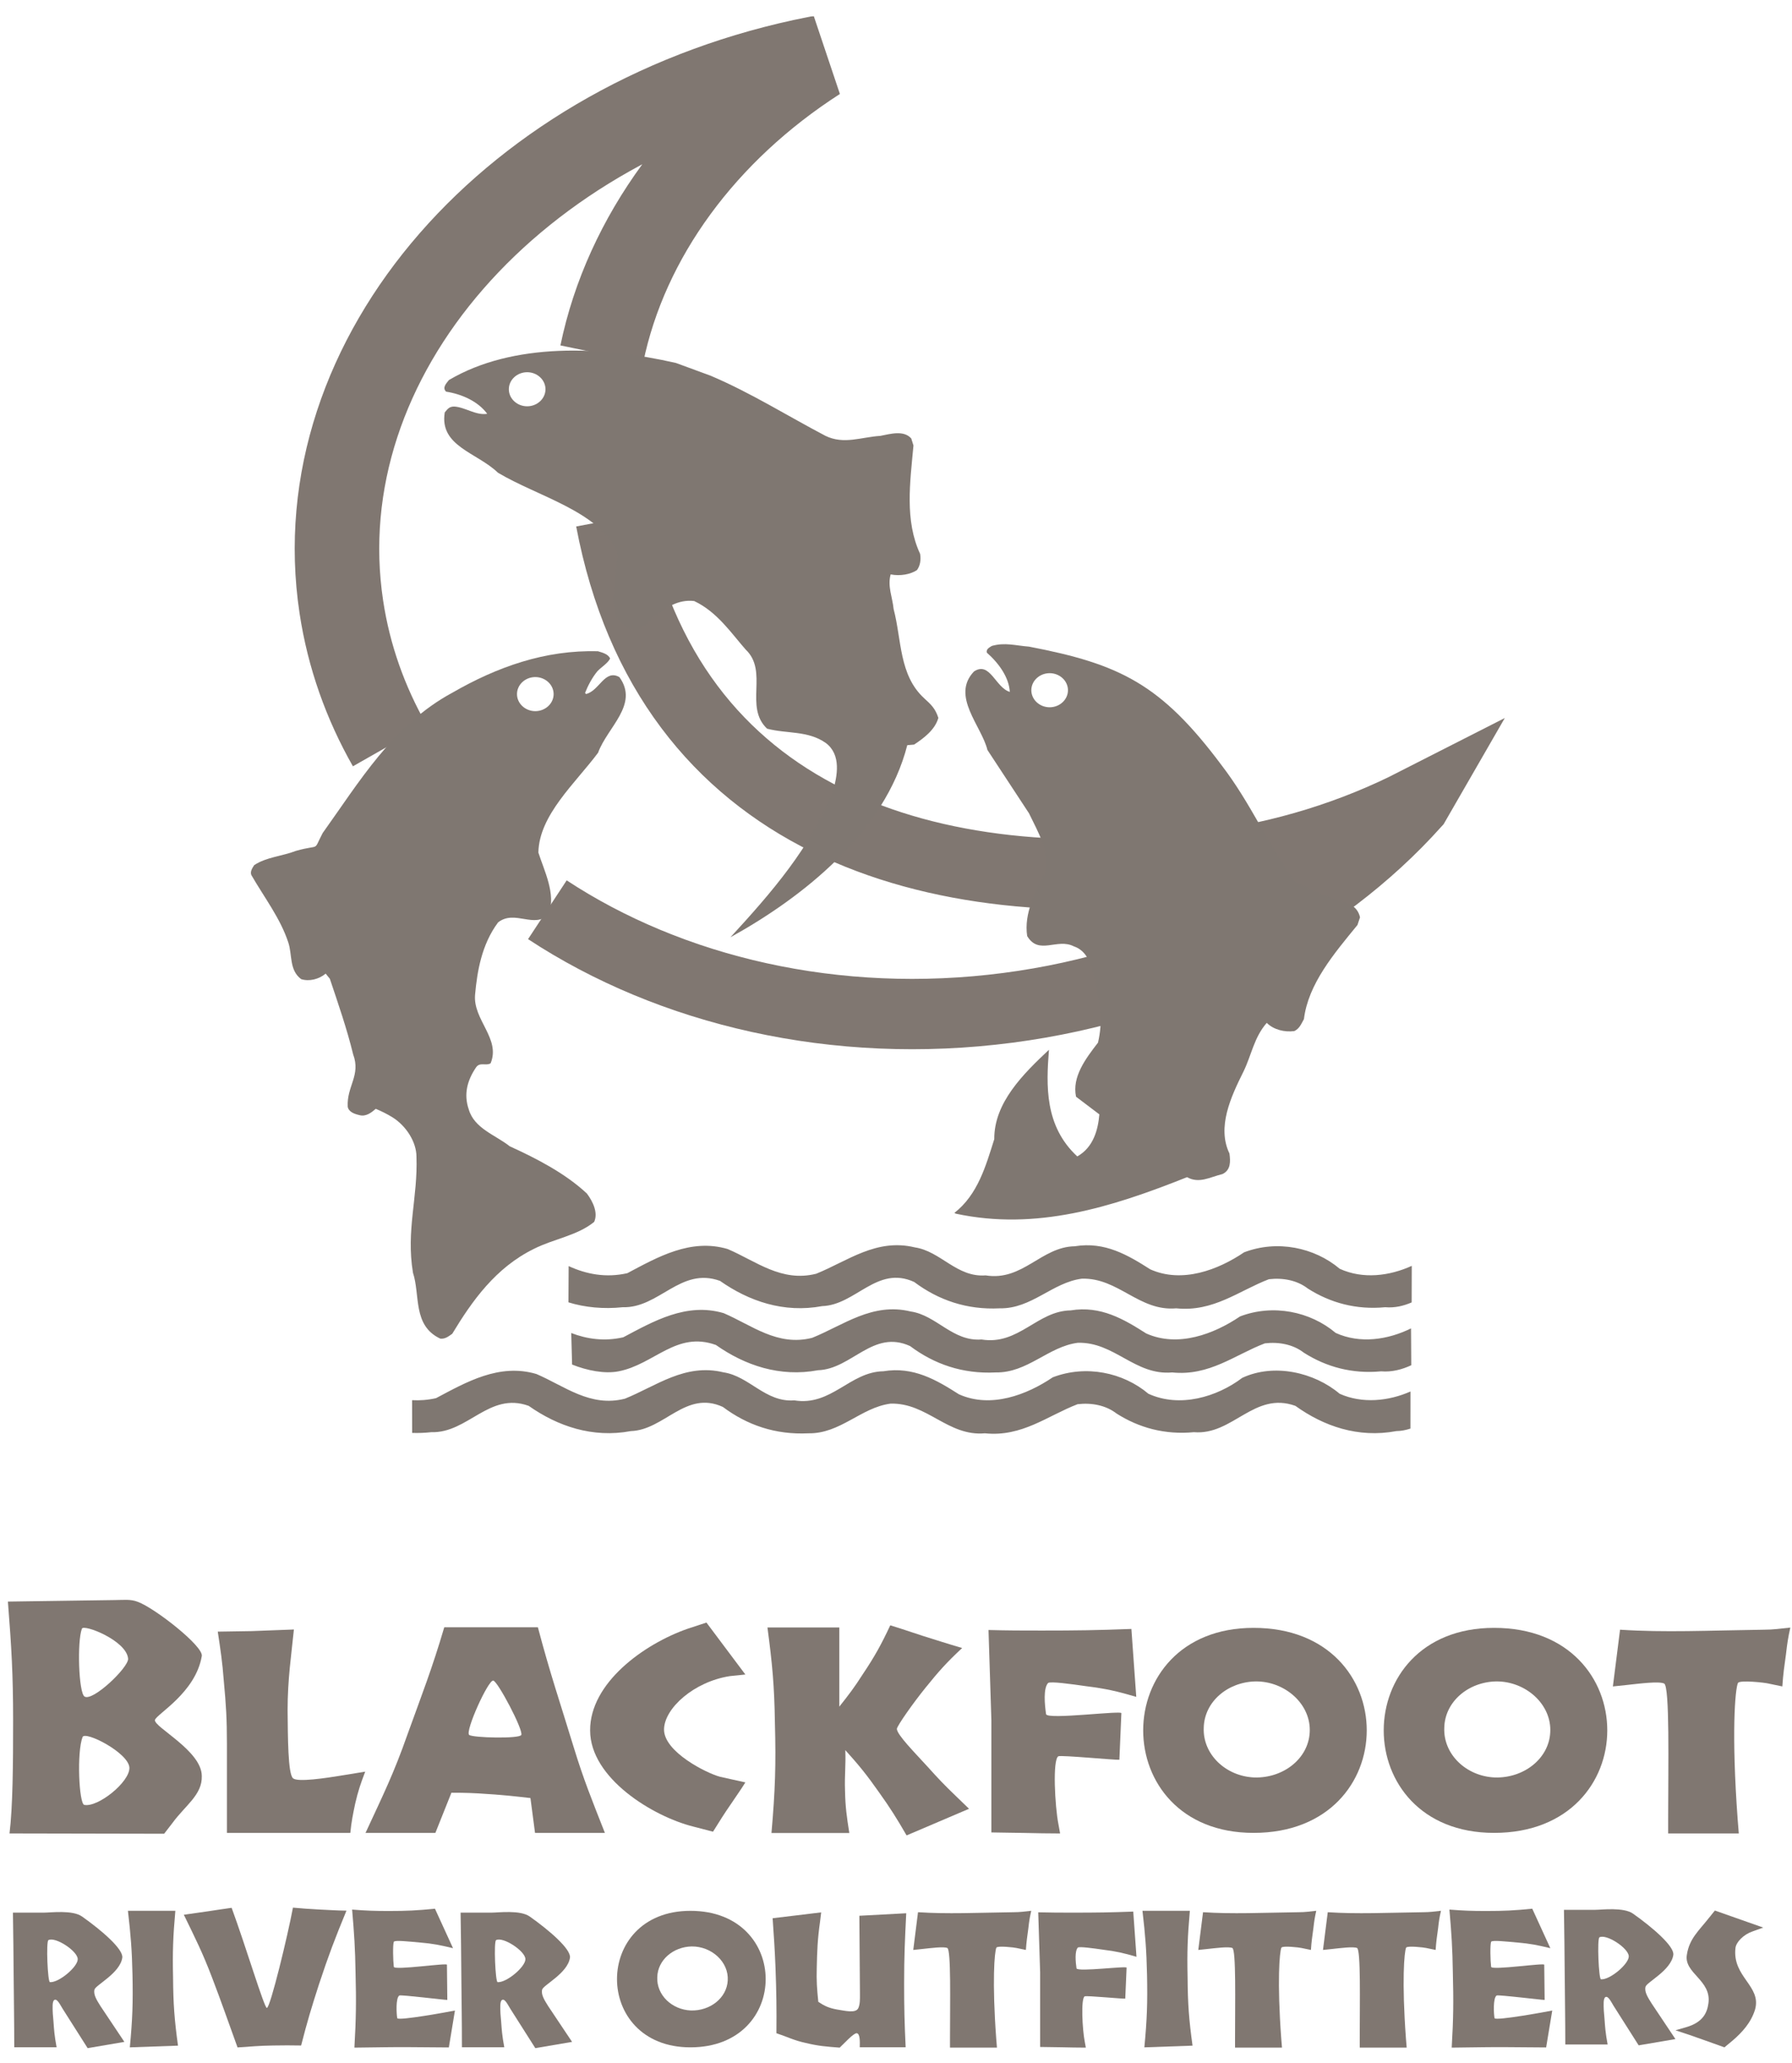 <?xml version="1.0" encoding="UTF-8" standalone="no"?>
<svg width="106px" height="122px" viewBox="0 0 106 122" version="1.1" xmlns="http://www.w3.org/2000/svg" xmlns:xlink="http://www.w3.org/1999/xlink" xmlns:sketch="http://www.bohemiancoding.com/sketch/ns">
    <!-- Generator: Sketch 3.3.1 (12002) - http://www.bohemiancoding.com/sketch -->
    <title>ICON + BRO Copy</title>
    <desc>Created with Sketch.</desc>
    <defs></defs>
    <g id="Home" stroke="none" stroke-width="1" fill="none" fill-rule="evenodd" sketch:type="MSPage">
        <g sketch:type="MSArtboardGroup" transform="translate(-1337, -8303)" id="FOOTER">
            <g sketch:type="MSLayerGroup" transform="translate(-67, 8212)">
                <g id="COMPANY" transform="translate(1253, 94)" sketch:type="MSShapeGroup">
                    <g id="ICON-+-BRO-Copy" transform="translate(151.4, 0)">
                        <g id="ICON" transform="translate(14.442, 0)">
                            <path d="M18.783,74.007 C19.744,74.308 20.871,74.415 21.987,74.296 C24.151,74.361 25.408,71.893 27.747,72.738 C29.458,73.939 31.518,74.653 33.788,74.231 C35.777,74.166 37.034,71.796 39.233,72.803 C40.665,73.874 42.341,74.459 44.296,74.361 C46.181,74.394 47.403,72.835 49.149,72.608 C51.314,72.543 52.535,74.555 54.735,74.361 C56.934,74.588 58.436,73.322 60.216,72.64 C61.055,72.543 61.892,72.705 62.521,73.193 C63.848,74.037 65.383,74.459 67.094,74.296 C67.67,74.345 68.181,74.217 68.661,74.012 L68.667,71.85 C67.339,72.454 65.776,72.649 64.405,72.023 C62.905,70.757 60.705,70.303 58.75,71.049 C57.214,72.088 55.084,72.9 53.199,72.056 C51.872,71.212 50.511,70.4 48.73,70.692 C46.74,70.725 45.658,72.77 43.458,72.413 C41.747,72.543 40.805,70.984 39.269,70.757 C36.999,70.205 35.289,71.569 33.438,72.316 C31.378,72.835 29.877,71.569 28.201,70.855 C26.002,70.205 24.046,71.342 22.266,72.283 C21.005,72.571 19.84,72.345 18.795,71.864 L18.783,74.007" id="Fill-1" fill="#7F7771"></path>
                            <path d="M18.998,77.686 C19.9,78.046 20.932,78.245 21.746,78.087 C23.866,77.675 25.167,75.684 27.506,76.528 C29.217,77.73 31.277,78.444 33.546,78.022 C35.537,77.957 36.794,75.587 38.992,76.593 C40.424,77.665 42.1,78.25 44.055,78.152 C45.94,78.185 47.162,76.626 48.908,76.399 C51.073,76.334 52.295,78.347 54.494,78.152 C56.694,78.379 58.195,77.113 59.976,76.432 C60.814,76.334 61.651,76.496 62.28,76.983 C63.607,77.827 65.143,78.25 66.853,78.087 C67.497,78.142 68.108,77.973 68.637,77.726 L68.623,75.547 C67.254,76.223 65.604,76.471 64.165,75.815 C62.664,74.548 60.464,74.093 58.509,74.84 C56.973,75.88 54.843,76.691 52.958,75.847 C51.631,75.003 50.27,74.191 48.489,74.483 C46.499,74.515 45.417,76.56 43.217,76.204 C41.506,76.334 40.564,74.775 39.028,74.548 C36.758,73.996 35.048,75.36 33.197,76.107 C31.138,76.626 29.636,75.36 27.961,74.645 C25.761,73.996 23.806,75.132 22.025,76.074 C20.919,76.326 19.889,76.184 18.948,75.821 L18.998,77.686" id="Fill-2" fill="#7F7771"></path>
                            <path d="M9.538,81.728 C9.906,81.741 10.284,81.727 10.67,81.685 C12.835,81.751 14.092,79.283 16.431,80.128 C18.142,81.329 20.201,82.043 22.47,81.621 C24.461,81.556 25.717,79.186 27.917,80.192 C29.349,81.264 31.024,81.848 32.979,81.751 C34.865,81.783 36.087,80.225 37.833,79.997 C39.997,79.932 41.219,81.945 43.418,81.751 C45.618,81.978 47.119,80.712 48.9,80.03 C49.738,79.932 50.576,80.095 51.204,80.582 C52.531,81.426 54.067,81.848 55.778,81.685 C58.082,81.881 59.339,79.251 61.782,80.128 C63.458,81.329 65.484,82.043 67.753,81.621 C68.048,81.616 68.325,81.56 68.588,81.471 L68.59,79.279 C67.29,79.853 65.733,80.009 64.401,79.413 C62.9,78.146 60.526,77.594 58.64,78.472 C57.139,79.608 54.94,80.258 53.089,79.413 C51.588,78.146 49.389,77.692 47.433,78.439 C45.897,79.479 43.767,80.29 41.882,79.445 C40.556,78.601 39.194,77.789 37.413,78.082 C35.423,78.114 34.341,80.16 32.142,79.803 C30.431,79.932 29.488,78.374 27.952,78.146 C25.683,77.594 23.972,78.959 22.121,79.705 C20.062,80.225 18.561,78.959 16.885,78.244 C14.685,77.594 12.73,78.731 10.95,79.673 C10.463,79.783 9.99,79.818 9.534,79.792 L9.538,81.728" id="Fill-4" fill="#7F7771"></path>
                            <path d="M21.284,27.744 C24.668,45.625 40.25,50.376 56.703,48.224 C61.123,47.647 65.228,46.347 68.866,44.493 L68.858,44.507 C63.26,50.738 54.748,55.289 44.794,56.59 C34.589,57.925 24.827,55.586 17.536,50.793" id="Stroke-5" stroke="#807771" stroke-width="4.159"></path>
                            <path d="M8.206,41.075 C6.773,38.556 5.791,35.811 5.35,32.893 C3.112,18.09 15.581,3.977 33.449,0.457 L33.488,0.454 C26.833,4.731 22.19,10.994 20.756,17.931" id="Stroke-6" stroke="#807771" stroke-width="5"></path>
                            <path d="M17.906,38.043 C17.906,37.488 17.418,37.035 16.822,37.035 C16.226,37.035 15.739,37.488 15.739,38.043 C15.739,38.596 16.226,39.05 16.822,39.05 C17.418,39.05 17.906,38.596 17.906,38.043 L17.906,38.043 Z M21.247,35.936 C21.124,36.208 20.73,36.444 20.498,36.687 C20.179,37.07 19.925,37.566 19.766,37.97 L19.821,38.037 C20.615,37.853 20.926,36.546 21.797,37.038 C22.969,38.661 21.09,39.991 20.535,41.509 C19.187,43.318 17.047,45.19 17.004,47.412 C17.359,48.518 18.04,49.835 17.629,51.039 C16.79,51.959 15.619,50.761 14.621,51.54 C13.642,52.851 13.384,54.454 13.261,55.801 C13.117,57.297 14.79,58.41 14.177,59.875 C13.908,60.037 13.554,59.793 13.329,60.097 C12.786,60.89 12.58,61.712 12.886,62.6 C13.219,63.735 14.466,64.11 15.31,64.78 C16.895,65.502 18.588,66.374 19.873,67.573 C20.239,68.06 20.546,68.721 20.303,69.251 C19.318,70.061 17.904,70.255 16.74,70.845 C14.47,71.958 13.081,73.928 11.909,75.866 C11.69,76.019 11.485,76.189 11.197,76.152 C9.555,75.376 10.023,73.574 9.586,72.259 C9.169,69.735 9.881,67.828 9.792,65.393 C9.792,64.544 9.202,63.588 8.383,63.072 C8.041,62.861 7.737,62.715 7.385,62.564 C7.142,62.774 6.807,63.048 6.416,62.936 C6.117,62.867 5.778,62.747 5.726,62.437 C5.666,61.217 6.511,60.586 6.047,59.343 C5.685,57.857 5.175,56.381 4.669,54.875 L4.422,54.571 C4.03,54.898 3.454,55.05 2.972,54.896 C2.254,54.363 2.457,53.45 2.209,52.721 C1.74,51.296 0.799,50.082 0.024,48.739 C-0.058,48.531 0.087,48.323 0.194,48.155 C0.918,47.674 1.853,47.629 2.667,47.311 C4.166,46.891 3.646,47.399 4.243,46.26 C6.389,43.268 8.405,39.849 11.916,37.959 C14.575,36.428 17.414,35.421 20.529,35.509 C20.778,35.587 21.125,35.662 21.247,35.936 L21.247,35.936 Z" id="Fill-7" fill="#7F7771"></path>
                            <path d="M17.424,20.016 C17.424,19.463 16.936,19.009 16.341,19.009 C15.744,19.009 15.257,19.463 15.257,20.016 C15.257,20.571 15.744,21.024 16.341,21.024 C16.936,21.024 17.424,20.571 17.424,20.016 L17.424,20.016 Z M27.194,19.216 C29.586,20.233 31.729,21.587 33.985,22.771 C35.08,23.303 36.1,22.843 37.231,22.773 C37.834,22.655 38.613,22.426 39.06,22.925 L39.191,23.342 C38.991,25.526 38.664,27.771 39.585,29.752 C39.641,30.096 39.593,30.446 39.398,30.709 C39.023,30.963 38.396,31.077 37.842,30.964 C37.644,31.669 37.954,32.333 38.017,33.013 C38.497,34.831 38.331,36.913 39.817,38.281 C40.259,38.682 40.483,38.902 40.664,39.448 C40.465,40.152 39.811,40.642 39.23,41.027 L38.825,41.062 C37.501,46.229 32.631,50.064 28.365,52.42 C30.806,49.769 33.107,47.106 34.408,43.832 C34.694,42.893 34.934,41.623 34.001,40.929 C32.949,40.19 31.7,40.394 30.532,40.087 C29.161,38.789 30.636,36.704 29.264,35.406 C28.424,34.454 27.586,33.181 26.219,32.539 C25.254,32.425 24.54,32.952 23.831,33.457 C23.531,33.545 23.044,34.937 21.864,33.791 C20.973,32.89 21.805,30.871 21.654,29.566 C20.469,27.191 16.961,26.354 14.61,24.95 C13.383,23.761 11.137,23.391 11.466,21.385 C11.638,21.178 11.731,21.039 12.028,21.039 C12.685,21.081 13.301,21.574 13.977,21.469 C13.449,20.742 12.488,20.305 11.543,20.158 C11.3,19.911 11.57,19.661 11.712,19.472 C15.504,17.233 20.734,17.451 25.143,18.463 L27.194,19.216 L27.194,19.216 Z" id="Fill-9" fill="#7F7771"></path>
                            <path d="M48.33,37.813 C48.33,37.259 47.842,36.805 47.247,36.805 C46.65,36.805 46.163,37.259 46.163,37.813 C46.163,38.368 46.65,38.821 47.247,38.821 C47.842,38.821 48.33,38.368 48.33,37.813 L48.33,37.813 Z M57.428,42.263 C59.123,44.47 60.134,46.877 61.74,49.122 C62.789,49.685 63.903,50.128 65.029,50.488 C65.36,50.655 65.535,50.928 65.606,51.24 L65.454,51.695 C64.068,53.389 62.545,55.172 62.288,57.259 C62.141,57.516 62.034,57.819 61.721,57.967 C61.154,58.045 60.503,57.894 60.088,57.482 C59.334,58.348 59.194,59.367 58.716,60.353 C57.961,61.867 57.134,63.65 57.882,65.206 C57.944,65.668 57.972,66.181 57.469,66.422 C56.712,66.607 56.092,67.003 55.374,66.606 C50.872,68.401 46.453,69.779 41.703,68.766 L41.611,68.72 C42.996,67.64 43.471,65.941 43.971,64.357 C43.956,62.201 45.681,60.507 47.206,59.072 C47.04,61.187 46.942,63.582 48.881,65.379 C49.85,64.834 50.111,63.776 50.187,62.893 L48.807,61.848 C48.563,60.682 49.36,59.615 50.108,58.649 C50.394,57.39 50.242,56.584 50.008,55.285 C49.806,54.548 49.682,53.293 48.682,52.96 C47.689,52.444 46.607,53.509 45.917,52.348 C45.717,51.014 46.395,49.736 46.989,48.562 C47.28,47.404 46.572,46.226 46.026,45.092 L43.566,41.345 C43.219,39.918 41.389,38.149 42.771,36.704 C43.717,36.078 44.037,37.655 44.89,37.912 C44.843,37.068 44.26,36.233 43.529,35.589 C43.481,35.376 43.69,35.282 43.827,35.193 C44.6,34.972 45.236,35.174 46.024,35.235 C51.394,36.264 53.835,37.444 57.428,42.263 L57.428,42.263 Z" id="Fill-10" fill="#7F7771"></path>
                        </g>
                        <g id="BRO" transform="translate(0, 91.357)" fill="#807771">
                            <path d="M7.255,10.17 C7.274,11.016 5.395,12.528 4.582,12.366 C4.271,12.276 4.136,9.253 4.484,8.353 C4.639,7.975 7.216,9.289 7.255,10.17 L7.255,10.17 Z M11.536,10.656 C11.536,9.164 8.688,7.759 8.766,7.346 C8.843,7.003 11.168,5.745 11.536,3.567 C11.652,2.99 8.747,0.723 7.759,0.363 C7.313,0.184 6.887,0.255 6.364,0.255 L0.067,0.345 C0.28,3.045 0.376,4.646 0.376,7.381 C0.376,9.955 0.357,12.474 0.163,14.054 L9.309,14.072 L9.793,13.446 C10.549,12.402 11.575,11.772 11.536,10.656 L11.536,10.656 Z M7.178,3.728 C7.197,4.25 5.085,6.266 4.601,5.96 C4.252,5.745 4.155,2.703 4.445,1.947 C4.542,1.66 7.101,2.649 7.178,3.728 L7.178,3.728 Z" id="Fill-11"></path>
                            <path d="M20.61,12.291 C20.474,12.939 20.389,13.348 20.322,14.023 L13.023,14.023 L13.023,8.744 C13.023,7.309 12.972,6.458 12.837,5.023 C12.752,3.903 12.65,3.241 12.481,2.121 C13.242,2.106 13.7,2.106 14.479,2.09 C15.444,2.058 16.003,2.027 16.985,1.995 C16.833,3.509 16.612,4.928 16.612,6.773 C16.629,8.35 16.629,10.542 16.935,10.794 C17.206,11.03 18.815,10.794 19.949,10.605 L21.203,10.4 C20.932,11.109 20.78,11.551 20.61,12.291" id="Fill-12"></path>
                            <path d="M35.381,14.023 C34.619,12.089 34.128,10.891 33.535,8.953 C32.688,6.181 32.146,4.621 31.417,1.864 L25.879,1.864 C25.15,4.337 24.591,5.74 23.71,8.181 C22.881,10.544 22.254,11.788 21.221,14.023 L25.353,14.023 L26.302,11.647 C27.132,11.647 27.641,11.663 28.487,11.726 C29.435,11.788 30.029,11.852 30.977,11.962 L31.248,14.023 L35.381,14.023 L35.381,14.023 Z M30.435,8.229 C30.351,8.465 27.573,8.402 27.352,8.229 C27.098,8.024 28.47,4.983 28.775,5.015 C29.029,5.031 30.57,7.945 30.435,8.229 L30.435,8.229 Z" id="Fill-13"></path>
                            <path d="M42.86,12.28 C42.42,12.911 42.182,13.305 41.776,13.951 L40.624,13.652 C38.219,13.053 34.507,10.785 34.507,7.964 C34.49,5.176 37.659,2.861 40.285,1.947 L41.387,1.585 L43.69,4.657 L42.776,4.751 C40.641,5.082 38.896,6.657 38.879,7.901 C38.863,9.226 41.403,10.5 42.199,10.705 L43.69,11.036 C43.386,11.525 43.182,11.793 42.86,12.28" id="Fill-14"></path>
                            <path d="M53.227,14.171 C52.634,13.149 52.261,12.55 51.583,11.604 C50.873,10.595 50.415,10.027 49.602,9.128 C49.637,10.058 49.552,10.595 49.585,11.525 C49.602,12.487 49.687,13.071 49.839,14.03 L45.234,14.03 C45.454,11.494 45.505,10.027 45.437,7.504 C45.404,5.313 45.284,4.036 44.996,1.875 L49.246,1.875 L49.246,6.558 C49.822,5.833 50.145,5.407 50.618,4.666 C51.347,3.578 51.72,2.9 52.261,1.748 C52.989,1.969 53.43,2.128 54.159,2.364 C55.073,2.648 55.598,2.822 56.513,3.09 C55.598,3.94 55.107,4.493 54.345,5.439 C53.617,6.337 52.685,7.662 52.651,7.867 C52.651,8.214 53.735,9.302 54.48,10.121 C55.09,10.8 55.463,11.193 56.123,11.825 L56.92,12.596 L53.227,14.171" id="Fill-15"></path>
                            <path d="M63.848,5.348 C62.984,5.223 61.731,5.049 61.595,5.159 C61.307,5.475 61.392,6.42 61.477,7.002 C61.545,7.349 66.101,6.75 65.931,6.955 L65.813,9.696 C65.627,9.727 62.374,9.413 62.205,9.491 C61.849,9.68 62.002,12.453 62.205,13.492 L62.307,14.055 C61.477,14.055 61.003,14.04 60.172,14.024 C59.427,14.01 58.987,14.01 58.242,13.994 L58.242,7.364 C58.174,5.301 58.14,4.104 58.072,2.025 C59.275,2.057 60.003,2.057 61.223,2.057 C63.289,2.057 64.458,2.041 66.524,1.962 L66.812,5.979 C65.694,5.648 65,5.49 63.848,5.348" id="Fill-16"></path>
                            <path d="M73.751,14.021 C82.677,14.021 82.677,1.898 73.751,1.898 C65.045,1.898 65.045,14.021 73.751,14.021 L73.751,14.021 Z M77.071,8.086 C76.986,9.643 75.496,10.792 73.802,10.745 C72.108,10.681 70.736,9.376 70.804,7.802 C70.838,6.261 72.226,5.096 73.869,5.065 C75.631,5.049 77.173,6.434 77.071,8.086 L77.071,8.086 Z" id="Fill-17"></path>
                            <path d="M87.979,14.021 C96.905,14.021 96.905,1.898 87.979,1.898 C79.273,1.898 79.273,14.021 87.979,14.021 L87.979,14.021 Z M91.299,8.086 C91.215,9.643 89.724,10.792 88.03,10.745 C86.336,10.681 84.964,9.376 85.032,7.802 C85.065,6.261 86.455,5.096 88.098,5.065 C89.859,5.049 91.4,6.434 91.299,8.086 L91.299,8.086 Z" id="Fill-18"></path>
                            <path d="M105.248,3.425 C105.146,4.165 105.079,4.606 105.028,5.362 L104.198,5.189 C104.028,5.141 102.504,4.968 102.403,5.157 C102.233,5.52 102.013,8.151 102.386,13.224 L102.453,14.055 L98.275,14.055 L98.275,13.176 C98.275,10.088 98.376,5.362 98.037,5.189 C97.715,5.047 96.614,5.189 95.751,5.284 L95.005,5.362 L95.429,2.007 C98.071,2.18 100.609,2.054 103.944,2.007 C104.502,2.007 104.892,1.944 105.502,1.881 C105.367,2.479 105.316,2.826 105.248,3.425" id="Fill-19"></path>
                            <path d="M6.957,26.379 L5.55,24.273 C5.336,23.927 5.111,23.592 5.189,23.287 C5.257,23.015 6.699,22.323 6.834,21.4 C6.901,20.887 5.584,19.765 4.457,18.969 C3.894,18.565 2.588,18.738 2.195,18.738 L0.365,18.738 C0.387,20.247 0.398,21.107 0.409,22.606 C0.421,24.199 0.443,25.111 0.443,26.699 L1.914,26.699 L2.948,26.699 L2.869,26.233 C2.779,25.635 2.79,25.415 2.723,24.702 C2.711,24.388 2.677,23.957 2.824,23.896 C2.981,23.811 3.161,24.188 3.297,24.408 L4.784,26.75 L6.957,26.379 L6.957,26.379 Z M4.198,21.484 C4.21,21.935 3.083,22.889 2.554,22.847 C2.419,22.847 2.318,20.436 2.464,20.363 C2.869,20.142 4.187,21.002 4.198,21.484 L4.198,21.484 Z" id="Fill-21"></path>
                            <path d="M7.28,26.703 C7.437,25.044 7.471,24.069 7.437,22.412 C7.404,20.945 7.336,20.085 7.167,18.628 L9.972,18.628 C9.837,20.149 9.803,21.05 9.837,22.559 C9.848,24.132 9.915,25.053 10.129,26.602 L7.28,26.703" id="Fill-23"></path>
                            <path d="M18.471,22.968 C18.021,24.361 17.774,25.178 17.412,26.593 C16.782,26.582 16.388,26.582 15.769,26.593 C14.946,26.603 14.45,26.655 13.651,26.707 C13.065,25.095 12.738,24.13 12.141,22.569 C11.578,21.093 11.162,20.275 10.474,18.861 C11.026,18.787 11.342,18.735 11.882,18.661 C12.435,18.578 12.761,18.525 13.302,18.452 C14.146,20.747 15.227,24.361 15.385,24.372 C15.588,24.372 16.636,20.024 16.928,18.441 C17.48,18.493 17.829,18.515 18.393,18.547 C19.058,18.578 19.44,18.609 20.094,18.62 C19.407,20.285 19.035,21.26 18.471,22.968" id="Fill-24"></path>
                            <path d="M26.15,26.708 C25.147,26.708 24.55,26.688 23.548,26.688 C22.388,26.688 21.723,26.708 20.563,26.719 C20.664,24.998 20.676,23.992 20.631,22.275 C20.608,20.839 20.551,19.992 20.428,18.556 C21.25,18.62 21.746,18.64 22.591,18.64 C23.65,18.64 24.28,18.609 25.328,18.504 L26.397,20.839 C25.654,20.661 25.215,20.567 24.438,20.504 C23.852,20.452 22.94,20.347 22.895,20.462 C22.827,20.63 22.85,21.583 22.895,21.939 C22.906,22.169 26.15,21.678 26.037,21.824 L26.06,23.898 C25.936,23.909 23.356,23.584 23.221,23.636 C22.996,23.782 23.053,24.756 23.098,24.976 C23.142,25.154 26.262,24.578 26.51,24.526 L26.15,26.708" id="Fill-25"></path>
                            <path d="M33.439,26.379 L32.031,24.273 C31.817,23.927 31.592,23.592 31.67,23.287 C31.738,23.015 33.18,22.323 33.315,21.4 C33.382,20.887 32.064,19.765 30.938,18.969 C30.375,18.565 29.069,18.738 28.675,18.738 L26.845,18.738 C26.868,20.247 26.88,21.107 26.89,22.606 C26.902,24.199 26.924,25.111 26.924,26.699 L28.395,26.699 L29.429,26.699 L29.35,26.233 C29.26,25.635 29.271,25.415 29.203,24.702 C29.192,24.388 29.159,23.957 29.305,23.896 C29.463,23.811 29.643,24.188 29.778,24.408 L31.265,26.75 L33.439,26.379 L33.439,26.379 Z M30.679,21.484 C30.69,21.935 29.564,22.889 29.035,22.847 C28.901,22.847 28.799,20.436 28.945,20.363 C29.35,20.142 30.668,21.002 30.679,21.484 L30.679,21.484 Z" id="Fill-27"></path>
                            <path d="M40.439,26.702 C46.375,26.702 46.375,18.63 40.439,18.63 C34.649,18.63 34.649,26.702 40.439,26.702 L40.439,26.702 Z M42.647,22.75 C42.59,23.788 41.599,24.553 40.473,24.522 C39.346,24.48 38.434,23.609 38.479,22.561 C38.501,21.534 39.425,20.757 40.517,20.736 C41.689,20.725 42.714,21.648 42.647,22.75 L42.647,22.75 Z" id="Fill-29"></path>
                            <path d="M53.081,22.933 C53.081,24.389 53.103,25.238 53.171,26.698 L50.456,26.698 C50.467,26.37 50.478,25.887 50.275,25.867 C50.083,25.856 49.484,26.526 49.269,26.719 C48.49,26.658 48.015,26.627 47.261,26.442 C46.574,26.296 46.214,26.096 45.527,25.867 C45.54,24.369 45.527,23.478 45.472,21.98 C45.426,20.848 45.381,20.199 45.302,19.068 L48.174,18.722 L48.105,19.288 C47.958,20.336 47.936,20.964 47.913,22.002 C47.891,22.775 47.925,23.237 48.004,24.012 C48.366,24.254 48.637,24.379 49.1,24.463 C49.586,24.536 50.23,24.714 50.377,24.369 C50.478,24.128 50.467,23.855 50.467,23.531 L50.433,18.921 L53.205,18.774 C53.126,20.377 53.081,21.309 53.081,22.933" id="Fill-30"></path>
                            <path d="M60.43,19.655 C60.363,20.148 60.318,20.44 60.283,20.943 L59.732,20.828 C59.619,20.797 58.605,20.681 58.538,20.807 C58.425,21.048 58.279,22.798 58.527,26.17 L58.572,26.719 L55.794,26.719 L55.794,26.139 C55.794,24.086 55.862,20.943 55.637,20.828 C55.423,20.734 54.69,20.828 54.116,20.891 L53.621,20.943 L53.902,18.712 C55.659,18.828 57.346,18.743 59.563,18.712 C59.934,18.712 60.193,18.671 60.6,18.628 C60.509,19.026 60.475,19.257 60.43,19.655" id="Fill-31"></path>
                            <path d="M64.854,20.929 C64.28,20.845 63.446,20.73 63.356,20.803 C63.165,21.012 63.221,21.641 63.277,22.03 C63.323,22.261 66.352,21.861 66.24,21.998 L66.161,23.822 C66.037,23.843 63.874,23.633 63.762,23.686 C63.525,23.811 63.626,25.657 63.762,26.349 L63.829,26.719 C63.277,26.719 62.962,26.708 62.41,26.698 C61.915,26.688 61.622,26.688 61.126,26.679 L61.126,22.27 C61.081,20.897 61.058,20.1 61.013,18.718 C61.812,18.738 62.297,18.738 63.108,18.738 C64.482,18.738 65.259,18.727 66.634,18.675 L66.825,21.349 C66.082,21.128 65.62,21.023 64.854,20.929" id="Fill-32"></path>
                            <path d="M67.291,26.703 C67.449,25.044 67.483,24.069 67.449,22.412 C67.415,20.945 67.348,20.085 67.179,18.628 L69.983,18.628 C69.848,20.149 69.814,21.05 69.848,22.559 C69.859,24.132 69.927,25.053 70.141,26.602 L67.291,26.703" id="Fill-33"></path>
                            <path d="M77.29,19.655 C77.223,20.148 77.177,20.44 77.144,20.943 L76.592,20.828 C76.479,20.797 75.466,20.681 75.398,20.807 C75.286,21.048 75.139,22.798 75.387,26.17 L75.432,26.719 L72.655,26.719 L72.655,26.139 C72.655,24.086 72.722,20.943 72.497,20.828 C72.283,20.734 71.551,20.828 70.976,20.891 L70.481,20.943 L70.762,18.712 C72.519,18.828 74.206,18.743 76.423,18.712 C76.795,18.712 77.054,18.671 77.459,18.628 C77.369,19.026 77.335,19.257 77.29,19.655" id="Fill-34"></path>
                            <path d="M84.667,19.655 C84.599,20.148 84.554,20.44 84.52,20.943 L83.968,20.828 C83.856,20.797 82.842,20.681 82.775,20.807 C82.662,21.048 82.515,22.798 82.763,26.17 L82.808,26.719 L80.031,26.719 L80.031,26.139 C80.031,24.086 80.098,20.943 79.873,20.828 C79.659,20.734 78.927,20.828 78.353,20.891 L77.857,20.943 L78.139,18.712 C79.896,18.828 81.583,18.743 83.799,18.712 C84.171,18.712 84.43,18.671 84.836,18.628 C84.745,19.026 84.711,19.257 84.667,19.655" id="Fill-35"></path>
                            <path d="M91.057,26.708 C90.055,26.708 89.458,26.688 88.455,26.688 C87.295,26.688 86.631,26.708 85.471,26.719 C85.572,24.998 85.583,23.992 85.538,22.275 C85.516,20.839 85.46,19.992 85.336,18.556 C86.157,18.62 86.653,18.64 87.498,18.64 C88.557,18.64 89.188,18.609 90.236,18.504 L91.305,20.839 C90.562,20.661 90.122,20.567 89.345,20.504 C88.76,20.452 87.847,20.347 87.802,20.462 C87.735,20.63 87.757,21.583 87.802,21.939 C87.813,22.169 91.057,21.678 90.945,21.824 L90.968,23.898 C90.844,23.909 88.264,23.584 88.129,23.636 C87.904,23.782 87.96,24.756 88.005,24.976 C88.05,25.154 91.17,24.578 91.418,24.526 L91.057,26.708" id="Fill-36"></path>
                            <path d="M98.704,26.213 L97.296,24.106 C97.082,23.76 96.857,23.425 96.936,23.121 C97.004,22.848 98.445,22.156 98.58,21.234 C98.648,20.721 97.33,19.599 96.204,18.802 C95.64,18.398 94.334,18.571 93.941,18.571 L92.111,18.571 C92.133,20.081 92.145,20.941 92.156,22.44 C92.167,24.032 92.19,24.944 92.19,26.533 L93.66,26.533 L94.694,26.533 L94.615,26.067 C94.525,25.469 94.537,25.249 94.469,24.536 C94.457,24.221 94.424,23.792 94.57,23.729 C94.728,23.645 94.908,24.023 95.043,24.243 L96.53,26.584 L98.704,26.213 L98.704,26.213 Z M95.945,21.318 C95.955,21.769 94.83,22.723 94.301,22.68 C94.166,22.68 94.065,20.269 94.21,20.197 C94.615,19.976 95.934,20.836 95.945,21.318 L95.945,21.318 Z" id="Fill-37"></path>
                            <path d="M103.257,19.851 C102.739,20.029 102.289,20.48 102.255,20.836 C102.063,22.546 103.809,23.07 103.415,24.466 C103.178,25.242 102.648,25.819 102.086,26.302 L101.602,26.703 C101.117,26.531 100.846,26.427 100.362,26.259 C99.72,26.028 99.349,25.902 98.707,25.693 L99.326,25.515 C100.317,25.232 100.576,24.675 100.655,24.109 C100.858,22.724 99.191,22.326 99.382,21.224 C99.528,20.27 100.081,19.819 100.7,19.033 L101.038,18.613 L103.899,19.62 L103.257,19.851" id="Fill-38"></path>
                        </g>
                    </g>
                </g>
            </g>
        </g>
    </g>
</svg>